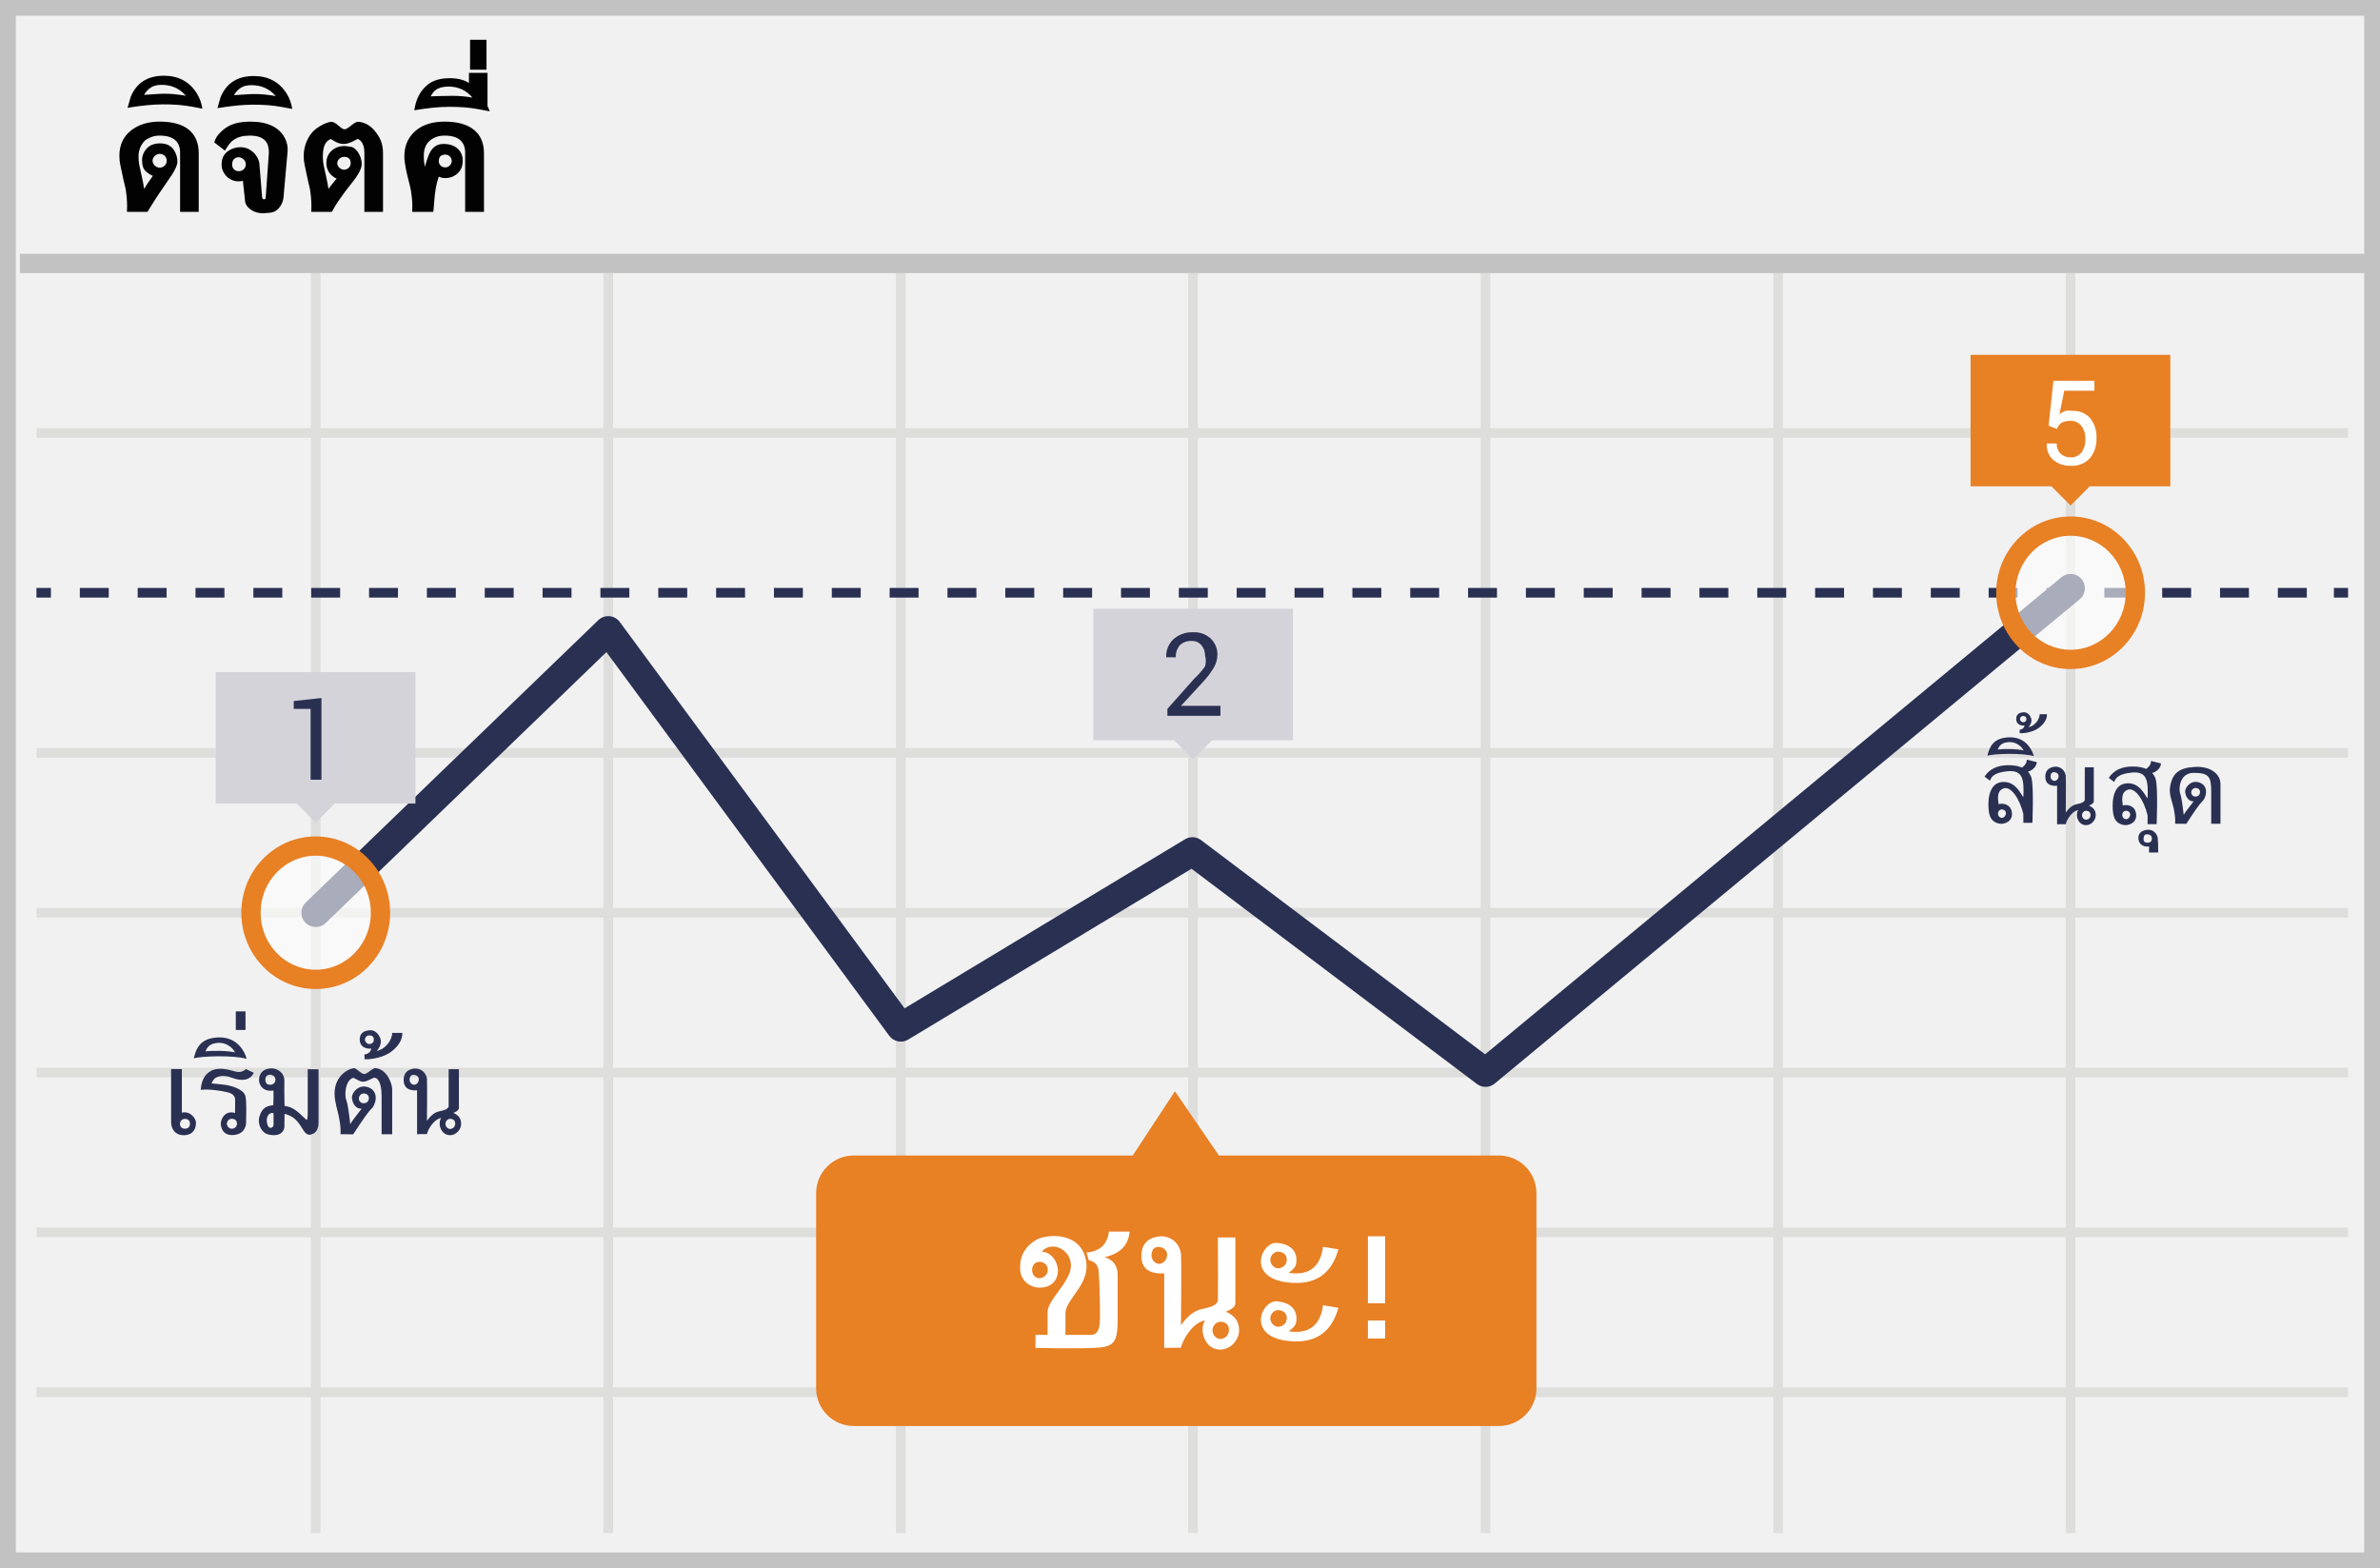 <?xml version="1.0" encoding="UTF-8"?>
<svg width="299px" height="197px" viewBox="0 0 299 197" version="1.1" xmlns="http://www.w3.org/2000/svg" xmlns:xlink="http://www.w3.org/1999/xlink">
    <!-- Generator: Sketch 52.6 (67491) - http://www.bohemiancoding.com/sketch -->
    <title>odd</title>
    <desc>Created with Sketch.</desc>
    <g id="Page-1" stroke="none" stroke-width="1" fill="none" fill-rule="evenodd">
        <g id="odd">
            <g>
                <polygon id="Path" fill="#F1F1F2" points="0 0 299 0 299 197 0 197"></polygon>
                <path d="M1.987,1.98 L1.987,195.02 L297.013,195.02 L297.013,1.98 L1.987,1.98 Z M299,0 L299,197 L0,197 L0,0 L299,0 Z" id="Path" fill="#C2C2C2" fill-rule="nonzero"></path>
                <g id="Group-8" transform="translate(2, 32)">
                    <path d="M2.58,22.993 L2.58,21.782 L292.988,21.782 L292.988,22.993 L2.58,22.993 Z M2.58,63.188 L2.58,61.977 L292.988,61.977 L292.988,63.188 L2.58,63.188 Z M2.58,103.346 L2.58,102.135 L292.988,102.135 L292.988,103.346 L2.58,103.346 Z M2.58,123.425 L2.58,122.214 L292.988,122.214 L292.988,123.425 L2.58,123.425 Z M2.58,143.504 L2.58,142.293 L292.988,142.293 L292.988,143.504 L2.58,143.504 Z M37.059,2.308 L38.27,2.308 L38.27,160.59 L37.059,160.59 L37.059,2.308 Z M73.81,2.308 L75.021,2.308 L75.021,160.59 L73.81,160.59 L73.81,2.308 Z M110.56,2.308 L111.771,2.308 L111.771,160.59 L110.56,160.59 L110.56,2.308 Z M147.273,2.308 L148.484,2.308 L148.484,160.59 L147.273,160.59 L147.273,2.308 Z M184.023,2.308 L185.235,2.308 L185.235,160.59 L184.023,160.59 L184.023,2.308 Z M220.774,2.308 L221.985,2.308 L221.985,160.59 L220.774,160.59 L220.774,2.308 Z M257.524,2.308 L258.736,2.308 L258.736,160.59 L257.524,160.59 L257.524,2.308 Z M2.58,83.267 L2.58,82.056 L292.988,82.056 L292.988,83.267 L2.58,83.267 Z" id="Shape" fill="#DEDEDD" fill-rule="nonzero"></path>
                    <polygon id="Path" fill="#293052" fill-rule="nonzero" points="2.58 43.072 2.58 41.861 4.396 41.861 4.396 43.072"></polygon>
                    <path d="M8.03,43.072 L8.03,41.861 L11.663,41.861 L11.663,43.072 L8.03,43.072 Z M15.297,43.072 L15.297,41.861 L18.93,41.861 L18.93,43.072 L15.297,43.072 Z M22.563,43.072 L22.563,41.861 L26.197,41.861 L26.197,43.072 L22.563,43.072 Z M29.83,43.072 L29.83,41.861 L33.464,41.861 L33.464,43.072 L29.83,43.072 Z M37.097,43.072 L37.097,41.861 L40.731,41.861 L40.731,43.072 L37.097,43.072 Z M44.364,43.072 L44.364,41.861 L47.997,41.861 L47.997,43.072 L44.364,43.072 Z M51.631,43.072 L51.631,41.861 L55.264,41.861 L55.264,43.072 L51.631,43.072 Z M58.898,43.072 L58.898,41.861 L62.531,41.861 L62.531,43.072 L58.898,43.072 Z M66.164,43.072 L66.164,41.861 L69.798,41.861 L69.798,43.072 L66.164,43.072 Z M73.431,43.072 L73.431,41.861 L77.065,41.861 L77.065,43.072 L73.431,43.072 Z M80.698,43.072 L80.698,41.861 L84.332,41.861 L84.332,43.072 L80.698,43.072 Z M87.965,43.072 L87.965,41.861 L91.598,41.861 L91.598,43.072 L87.965,43.072 Z M95.232,43.072 L95.232,41.861 L98.865,41.861 L98.865,43.072 L95.232,43.072 Z M102.499,43.072 L102.499,41.861 L106.132,41.861 L106.132,43.072 L102.499,43.072 Z M109.765,43.072 L109.765,41.861 L113.399,41.861 L113.399,43.072 L109.765,43.072 Z M117.032,43.072 L117.032,41.861 L120.666,41.861 L120.666,43.072 L117.032,43.072 Z M124.299,43.072 L124.299,41.861 L127.933,41.861 L127.933,43.072 L124.299,43.072 Z M131.566,43.072 L131.566,41.861 L135.199,41.861 L135.199,43.072 L131.566,43.072 Z M138.833,43.072 L138.833,41.861 L142.466,41.861 L142.466,43.072 L138.833,43.072 Z M146.1,43.072 L146.1,41.861 L149.733,41.861 L149.733,43.072 L146.1,43.072 Z M153.366,43.072 L153.366,41.861 L157,41.861 L157,43.072 L153.366,43.072 Z M160.633,43.072 L160.633,41.861 L164.267,41.861 L164.267,43.072 L160.633,43.072 Z M167.9,43.072 L167.9,41.861 L171.534,41.861 L171.534,43.072 L167.9,43.072 Z M175.167,43.072 L175.167,41.861 L178.8,41.861 L178.8,43.072 L175.167,43.072 Z M182.434,43.072 L182.434,41.861 L186.067,41.861 L186.067,43.072 L182.434,43.072 Z M189.701,43.072 L189.701,41.861 L193.334,41.861 L193.334,43.072 L189.701,43.072 Z M196.967,43.072 L196.967,41.861 L200.601,41.861 L200.601,43.072 L196.967,43.072 Z M204.234,43.072 L204.234,41.861 L207.868,41.861 L207.868,43.072 L204.234,43.072 Z M211.501,43.072 L211.501,41.861 L215.135,41.861 L215.135,43.072 L211.501,43.072 Z M218.768,43.072 L218.768,41.861 L222.401,41.861 L222.401,43.072 L218.768,43.072 Z M226.035,43.072 L226.035,41.861 L229.668,41.861 L229.668,43.072 L226.035,43.072 Z M233.302,43.072 L233.302,41.861 L236.935,41.861 L236.935,43.072 L233.302,43.072 Z M240.568,43.072 L240.568,41.861 L244.202,41.861 L244.202,43.072 L240.568,43.072 Z M247.835,43.072 L247.835,41.861 L251.469,41.861 L251.469,43.072 L247.835,43.072 Z M255.102,43.072 L255.102,41.861 L258.736,41.861 L258.736,43.072 L255.102,43.072 Z M262.369,43.072 L262.369,41.861 L266.002,41.861 L266.002,43.072 L262.369,43.072 Z M269.636,43.072 L269.636,41.861 L273.269,41.861 L273.269,43.072 L269.636,43.072 Z M276.903,43.072 L276.903,41.861 L280.536,41.861 L280.536,43.072 L276.903,43.072 Z M284.169,43.072 L284.169,41.861 L287.803,41.861 L287.803,43.072 L284.169,43.072 Z" id="Path" fill="#293052" fill-rule="nonzero"></path>
                    <polygon id="Path" fill="#293052" fill-rule="nonzero" points="291.209 43.072 291.209 41.861 292.988 41.861 292.988 43.072"></polygon>
                    <polygon id="Path" fill="#C2C2C2" fill-rule="nonzero" points="0.498 2.307 0.498 -0.115 295.108 -0.115 295.108 2.307"></polygon>
                    <path d="M74.186,49.921 L38.913,83.955 C38.199,84.645 37.06,84.625 36.371,83.91 C35.682,83.196 35.702,82.057 36.417,81.368 L73.167,45.908 C73.949,45.153 75.217,45.26 75.862,46.135 L111.641,94.672 L146.875,73.432 C147.503,73.053 148.299,73.094 148.885,73.536 L184.577,100.45 L256.984,40.513 C257.748,39.88 258.882,39.987 259.515,40.752 C260.148,41.516 260.041,42.65 259.276,43.283 L185.775,104.125 C185.134,104.656 184.212,104.677 183.547,104.176 L147.69,77.138 L112.094,98.598 C111.299,99.077 110.27,98.872 109.719,98.125 L74.186,49.921 Z" id="Path" fill="#293052" fill-rule="nonzero"></path>
                    <path d="M186.181,113.159 L151.133,113.159 L145.608,105.089 L140.309,113.159 L105.262,113.159 C102.649,113.159 100.531,115.279 100.531,117.894 L100.531,142.406 C100.531,145.021 102.649,147.141 105.262,147.141 L186.181,147.141 C187.455,147.172 188.688,146.687 189.6,145.795 C190.512,144.904 191.026,143.682 191.025,142.406 L191.025,117.932 C191.036,116.65 190.526,115.418 189.613,114.518 C188.7,113.619 187.462,113.128 186.181,113.159 Z" id="Path" fill="#E88024"></path>
                    <g id="Group" opacity="0.6" transform="translate(249.797, 33.404)" fill="#FFFFFF">
                        <ellipse id="Oval" cx="8.333" cy="9.062" rx="8.137" ry="8.373"></ellipse>
                    </g>
                    <path d="M258.13,52.05 C252.959,52.05 248.782,47.751 248.782,42.466 C248.782,37.181 252.959,32.883 258.13,32.883 C263.301,32.883 267.478,37.181 267.478,42.466 C267.478,47.751 263.301,52.05 258.13,52.05 Z M258.13,49.628 C261.947,49.628 265.056,46.429 265.056,42.466 C265.056,38.503 261.947,35.305 258.13,35.305 C254.313,35.305 251.204,38.503 251.204,42.466 C251.204,46.429 254.313,49.628 258.13,49.628 Z" id="Oval" fill="#E88024" fill-rule="nonzero"></path>
                    <g id="Group" opacity="0.6" transform="translate(29.278, 74.077)" fill="#FFFFFF">
                        <ellipse id="Oval" cx="8.386" cy="8.585" rx="8.137" ry="8.373"></ellipse>
                    </g>
                    <path d="M37.665,92.245 C32.494,92.245 28.316,87.947 28.316,82.662 C28.316,77.376 32.494,73.078 37.665,73.078 C42.836,73.078 47.013,77.376 47.013,82.662 C47.013,87.947 42.836,92.245 37.665,92.245 Z M37.665,89.823 C41.482,89.823 44.591,86.624 44.591,82.662 C44.591,78.699 41.482,75.5 37.665,75.5 C33.847,75.5 30.739,78.699 30.739,82.662 C30.739,86.624 33.847,89.823 37.665,89.823 Z" id="Oval" fill="#E88024" fill-rule="nonzero"></path>
                    <polygon id="Path" fill="#E88024" points="245.564 12.575 270.658 12.575 270.658 29.093 245.564 29.093"></polygon>
                    <polygon id="Path" fill="#E88024" transform="translate(258.127, 29.121) rotate(-45) translate(-258.127, -29.121) " points="256.443 27.437 259.813 27.435 259.812 30.805 256.441 30.807"></polygon>
                    <path d="M255.367,21.478 L255.973,15.833 L261.12,15.833 L261.12,17.083 L257.335,17.083 L256.73,20.038 C256.95,19.869 257.192,19.729 257.449,19.622 C257.749,19.57 258.056,19.57 258.357,19.622 C259.201,19.567 260.024,19.902 260.59,20.531 C261.153,21.253 261.435,22.155 261.385,23.069 C261.415,23.976 261.12,24.863 260.552,25.57 C259.928,26.234 259.039,26.582 258.13,26.517 C257.348,26.541 256.584,26.286 255.973,25.797 C255.377,25.277 255.067,24.501 255.14,23.713 L256.389,23.713 C256.364,24.193 256.543,24.661 256.881,25.001 C257.221,25.312 257.67,25.476 258.13,25.456 C258.655,25.486 259.163,25.26 259.493,24.85 C259.844,24.354 260.018,23.753 259.985,23.145 C260.013,22.561 259.839,21.986 259.493,21.516 C259.171,21.091 258.662,20.851 258.13,20.872 C257.722,20.849 257.316,20.941 256.957,21.137 C256.7,21.322 256.513,21.59 256.427,21.895 L255.367,21.478 Z" id="Path" fill="#FFFFFF"></path>
                    <polygon id="Path" fill="#D5D3DA" points="135.351 44.474 160.444 44.474 160.444 60.992 135.351 60.992"></polygon>
                    <polygon id="Path" fill="#D5D3DA" transform="translate(147.887, 60.999) rotate(-45) translate(-147.887, -60.999) " points="146.202 59.315 149.572 59.314 149.571 62.684 146.201 62.685"></polygon>
                    <path d="M151.323,57.923 L144.661,57.923 L144.661,57.052 L148.03,53.263 C148.54,52.797 148.996,52.276 149.392,51.71 C149.519,51.264 149.519,50.792 149.392,50.346 C149.403,49.876 149.241,49.418 148.938,49.058 C148.649,48.711 148.217,48.515 147.765,48.528 C147.196,48.48 146.634,48.672 146.213,49.058 C145.862,49.482 145.686,50.024 145.721,50.573 L144.51,50.573 C144.467,49.738 144.784,48.924 145.381,48.338 C146.07,47.707 146.983,47.379 147.916,47.429 C148.726,47.386 149.518,47.673 150.112,48.225 C150.661,48.761 150.963,49.502 150.944,50.27 C150.932,50.86 150.762,51.436 150.452,51.937 C150.051,52.592 149.582,53.201 149.052,53.756 L146.365,56.673 L151.323,56.673 L151.323,57.923 Z" id="Path" fill="#293052"></path>
                    <polygon id="Path" fill="#D5D3DA" points="25.099 52.43 50.193 52.43 50.193 68.948 25.099 68.948"></polygon>
                    <polygon id="Path" fill="#D5D3DA" transform="translate(37.661, 68.966) rotate(-45) translate(-37.661, -68.966) " points="35.977 67.282 39.347 67.28 39.346 70.65 35.976 70.652"></polygon>
                    <polygon id="Path" fill="#293052" points="38.422 65.955 37.021 65.955 37.021 57.052 34.902 57.052 34.902 56.067 38.384 55.688 38.384 65.955"></polygon>
                </g>
            </g>
            <path d="M19.167,20.202 C19.167,20.317 19.193,20.427 19.245,20.531 C19.347,20.738 19.521,20.901 19.733,20.991 C19.84,21.038 19.95,21.061 20.065,21.061 C20.292,21.061 20.51,20.975 20.674,20.819 C20.757,20.741 20.825,20.649 20.873,20.546 C20.968,20.326 20.971,20.078 20.881,19.856 C20.838,19.752 20.774,19.657 20.693,19.579 C20.44,19.335 20.067,19.263 19.741,19.395 C19.635,19.439 19.537,19.501 19.452,19.579 C19.366,19.657 19.296,19.751 19.245,19.856 C19.193,19.964 19.166,20.083 19.167,20.203 L19.167,20.202 Z M22.625,26.618 L22.625,19.158 C22.625,18.507 22.435,18.002 22.055,17.643 C21.633,17.237 20.96,17.034 20.034,17.034 C19.674,17.034 19.336,17.094 19.019,17.214 C18.702,17.334 18.426,17.484 18.192,17.667 C17.949,17.915 17.755,18.208 17.622,18.529 C17.476,18.876 17.402,19.249 17.404,19.625 C17.404,19.86 17.415,20.088 17.439,20.312 C17.462,20.536 17.499,20.754 17.552,20.968 L17.832,22.255 L17.832,22.248 C17.958,22.794 18.046,23.285 18.098,23.723 C18.422,23.214 18.76,22.714 19.113,22.225 C19.12,22.211 19.128,22.198 19.136,22.185 L19.206,22.091 C19.052,22.034 18.904,21.96 18.766,21.869 C18.614,21.766 18.469,21.653 18.332,21.529 L18.332,21.537 C18.01,21.246 17.848,20.788 17.848,20.164 C17.848,19.873 17.895,19.604 17.988,19.36 C18.364,18.46 19.063,18.01 20.088,18.01 C20.905,18.01 21.498,18.299 21.868,18.876 C22.148,19.329 22.289,19.807 22.289,20.312 C22.289,20.692 22.06,21.238 21.602,21.951 L21.126,22.646 L20.041,24.238 L20.041,24.23 C19.906,24.427 19.747,24.67 19.565,24.956 C19.302,25.371 19.039,25.787 18.777,26.204 C18.763,26.227 18.75,26.25 18.738,26.274 L18.699,26.349 C18.679,26.385 18.657,26.42 18.633,26.454 L18.52,26.618 L15.952,26.618 L15.952,26.528 C15.952,26.478 15.953,26.425 15.956,26.368 C15.959,26.311 15.96,26.256 15.96,26.204 L15.96,26.095 C15.965,26.048 15.968,26.009 15.968,25.978 L15.968,25.892 C15.968,25.585 15.953,25.256 15.925,24.905 C15.896,24.554 15.851,24.175 15.788,23.769 L15.796,23.793 C15.693,23.37 15.594,22.946 15.499,22.521 C15.366,21.924 15.239,21.326 15.117,20.726 C15.035,20.342 14.996,19.949 15,19.556 C15,18.874 15.126,18.266 15.378,17.733 C15.631,17.2 16.009,16.738 16.514,16.348 C16.991,15.99 17.527,15.719 18.098,15.548 C18.734,15.361 19.395,15.27 20.057,15.278 C21.691,15.278 22.921,15.625 23.748,16.316 C24.56,17.003 24.966,17.981 24.966,19.251 L24.966,26.618 L22.625,26.618 Z M24.005,13.382 C23.484,13.289 22.958,13.222 22.429,13.179 C21.111,13.075 19.786,13.088 18.469,13.219 C17.712,13.291 16.896,13.4 16.022,13.546 L16.42,12.173 C17.154,10.398 18.543,9.511 20.588,9.511 C21.503,9.511 22.305,9.696 22.991,10.065 C23.678,10.435 24.251,10.978 24.708,11.696 C24.89,11.983 25.041,12.291 25.161,12.621 C25.281,12.951 25.369,13.294 25.426,13.647 L24.006,13.382 L24.005,13.382 Z M20.291,10.659 C19.751,10.659 19.308,10.768 18.964,10.986 C18.605,11.222 18.308,11.54 18.098,11.915 C18.613,11.889 19.083,11.859 19.507,11.825 C20.305,11.754 21.107,11.757 21.903,11.833 C22.337,11.873 22.82,11.936 23.35,12.024 C22.56,11.114 21.54,10.659 20.291,10.659 Z M30.514,22.716 C30.426,22.736 30.336,22.754 30.245,22.766 C29.868,22.82 29.483,22.767 29.133,22.614 C28.88,22.505 28.651,22.347 28.458,22.15 C28.267,21.953 28.114,21.723 28.005,21.471 C27.894,21.216 27.837,20.941 27.838,20.663 C27.838,19.633 28.361,18.949 29.406,18.611 C29.588,18.554 29.776,18.517 29.968,18.501 C30.161,18.486 30.351,18.49 30.538,18.513 C30.725,18.537 30.905,18.583 31.076,18.65 C31.248,18.718 31.406,18.809 31.552,18.923 C31.708,19.027 31.848,19.147 31.97,19.282 C32.203,19.539 32.383,19.84 32.497,20.168 C32.549,20.321 32.58,20.463 32.59,20.593 L32.934,24.831 C32.97,24.966 33.046,25.034 33.16,25.034 C33.248,25.034 33.304,25.021 33.328,24.994 C33.351,24.969 33.368,24.922 33.378,24.854 L33.768,19.329 C33.774,19.295 33.777,19.261 33.777,19.227 L33.777,19.126 C33.779,18.847 33.742,18.568 33.667,18.299 C33.598,18.049 33.466,17.821 33.285,17.635 C33.077,17.432 32.825,17.282 32.547,17.195 C32.237,17.088 31.847,17.035 31.373,17.035 C30.54,17.035 29.872,17.211 29.367,17.565 L29.375,17.557 C29.245,17.646 29.128,17.742 29.024,17.847 C28.92,17.951 28.825,18.063 28.739,18.182 C28.653,18.301 28.571,18.423 28.493,18.548 L28.259,18.923 L26.925,17.893 C27.018,17.503 27.219,17.138 27.525,16.8 L27.525,16.808 C27.728,16.58 27.952,16.371 28.193,16.184 C28.435,15.997 28.71,15.835 29.02,15.7 C29.36,15.556 29.714,15.451 30.077,15.388 C30.473,15.315 30.923,15.278 31.427,15.278 C33.602,15.278 35.054,15.965 35.782,17.338 C36.07,17.873 36.19,18.483 36.126,19.087 L35.634,24.612 C35.634,24.794 35.6,25.002 35.532,25.237 C35.465,25.471 35.362,25.693 35.224,25.904 C35.086,26.114 34.911,26.297 34.697,26.45 C34.472,26.608 34.208,26.701 33.933,26.72 C33.702,26.739 33.47,26.76 33.238,26.782 C33.194,26.786 33.15,26.789 33.105,26.79 L33.043,26.79 C32.455,26.79 31.956,26.646 31.545,26.36 L31.552,26.36 C31.037,26.017 30.777,25.598 30.772,25.104 L30.514,22.716 Z M30.881,20.624 C30.882,20.508 30.855,20.393 30.803,20.289 C30.752,20.186 30.682,20.093 30.596,20.016 C30.51,19.937 30.412,19.874 30.304,19.828 C30.201,19.782 30.089,19.759 29.976,19.758 C29.74,19.747 29.512,19.847 29.359,20.028 C29.29,20.111 29.24,20.208 29.211,20.312 C29.18,20.422 29.164,20.538 29.164,20.663 C29.164,20.803 29.188,20.927 29.234,21.034 C29.319,21.232 29.484,21.385 29.687,21.455 C29.787,21.489 29.887,21.506 29.992,21.506 C30.101,21.506 30.209,21.488 30.315,21.452 C30.421,21.416 30.518,21.359 30.6,21.284 C30.686,21.206 30.755,21.112 30.803,21.007 C30.858,20.887 30.884,20.756 30.881,20.624 Z M35.298,13.421 C34.777,13.328 34.251,13.261 33.722,13.218 C32.404,13.114 31.079,13.127 29.762,13.258 C29.004,13.33 28.189,13.439 27.315,13.585 L27.713,12.212 C28.446,10.437 29.836,9.55 31.88,9.55 C32.796,9.55 33.597,9.735 34.284,10.104 C34.971,10.474 35.543,11.018 36.001,11.735 C36.183,12.022 36.334,12.33 36.453,12.66 C36.573,12.99 36.661,13.333 36.719,13.686 L35.299,13.421 L35.298,13.421 Z M31.584,10.698 C31.043,10.698 30.6,10.807 30.257,11.025 C29.898,11.261 29.601,11.579 29.391,11.954 C29.906,11.928 30.375,11.898 30.799,11.864 C31.597,11.793 32.399,11.796 33.195,11.872 C33.63,11.912 34.112,11.975 34.643,12.063 C33.852,11.153 32.833,10.698 31.583,10.698 L31.584,10.698 Z M42.369,20.499 C42.369,20.619 42.396,20.729 42.451,20.827 C42.504,20.924 42.573,21.011 42.654,21.085 C42.734,21.158 42.825,21.215 42.927,21.256 C43.02,21.296 43.119,21.317 43.219,21.319 C43.439,21.321 43.651,21.237 43.809,21.085 C43.969,20.933 44.058,20.721 44.055,20.5 C44.055,19.969 43.776,19.703 43.219,19.703 C43.108,19.703 42.998,19.726 42.896,19.77 C42.797,19.812 42.706,19.872 42.626,19.945 C42.549,20.017 42.485,20.103 42.439,20.199 C42.393,20.292 42.369,20.395 42.369,20.499 Z M45.779,26.618 L45.779,19.158 C45.779,18.829 45.735,18.538 45.647,18.283 C45.571,18.049 45.443,17.836 45.272,17.659 L45.186,17.596 L44.952,17.44 L44.944,17.44 C44.949,17.44 44.903,17.468 44.804,17.522 C44.704,17.577 44.564,17.648 44.382,17.737 C44.177,17.846 43.961,17.933 43.738,17.998 C43.528,18.058 43.331,18.088 43.149,18.088 C42.806,18.088 42.429,17.971 42.018,17.737 C41.711,17.565 41.558,17.474 41.558,17.464 C41.516,17.474 41.428,17.521 41.292,17.604 C41.182,17.673 41.085,17.761 41.003,17.862 C40.707,18.236 40.558,18.824 40.558,19.625 C40.558,19.86 40.57,20.088 40.593,20.312 C40.617,20.536 40.655,20.754 40.707,20.968 L40.987,22.255 L40.987,22.248 C41.05,22.528 41.105,22.791 41.151,23.036 C41.198,23.28 41.235,23.514 41.261,23.738 L41.475,23.445 C41.545,23.349 41.625,23.249 41.713,23.145 L42.299,22.419 C42.184,22.385 42.074,22.335 41.971,22.271 C41.866,22.204 41.767,22.128 41.674,22.045 L41.682,22.045 C41.238,21.649 40.99,21.079 41.003,20.484 C41.003,19.719 41.323,19.126 41.963,18.704 C42.333,18.465 42.749,18.346 43.212,18.346 L43.383,18.346 L44.163,18.455 C44.481,18.548 44.765,18.793 45.014,19.188 C45.301,19.651 45.444,20.128 45.444,20.617 C45.444,21.048 45.194,21.623 44.694,22.341 C44.653,22.398 44.528,22.562 44.32,22.833 C44.112,23.103 43.818,23.481 43.438,23.964 C43.367,24.056 43.297,24.15 43.228,24.245 C43.144,24.36 43.05,24.493 42.946,24.643 L42.376,25.455 C42.163,25.762 41.937,26.15 41.698,26.618 L39.106,26.618 L39.106,26.528 C39.106,26.478 39.107,26.425 39.11,26.368 C39.112,26.311 39.114,26.256 39.114,26.204 L39.114,26.095 C39.119,26.048 39.121,26.009 39.121,25.978 L39.121,25.892 C39.121,25.585 39.107,25.256 39.078,24.905 C39.05,24.554 39.004,24.175 38.942,23.769 L38.95,23.793 C38.847,23.37 38.748,22.946 38.653,22.521 C38.52,21.924 38.393,21.326 38.271,20.726 C38.189,20.342 38.15,19.949 38.154,19.556 C38.154,18.946 38.281,18.34 38.536,17.736 C38.817,17.086 39.189,16.579 39.652,16.215 C40.001,15.955 40.337,15.748 40.662,15.595 C40.988,15.441 41.304,15.344 41.611,15.302 L41.603,15.31 C41.827,15.273 42.155,15.448 42.586,15.833 L42.579,15.833 C42.901,16.108 43.133,16.246 43.273,16.246 C43.45,16.246 43.7,16.111 44.023,15.84 C44.459,15.481 44.766,15.302 44.943,15.302 C45.11,15.302 45.284,15.324 45.466,15.368 C45.648,15.412 45.838,15.484 46.036,15.583 C46.213,15.677 46.38,15.784 46.539,15.907 C46.698,16.029 46.847,16.171 46.988,16.332 C47.196,16.566 47.37,16.798 47.511,17.027 C47.651,17.256 47.766,17.479 47.854,17.697 C48.031,18.166 48.119,18.684 48.119,19.251 L48.119,26.618 L45.779,26.618 Z M55.948,19.422 C55.402,19.422 55.128,19.696 55.128,20.242 C55.128,20.471 55.207,20.659 55.363,20.808 C55.521,20.957 55.732,21.037 55.948,21.03 C56.055,21.031 56.16,21.008 56.256,20.964 C56.448,20.876 56.601,20.722 56.689,20.531 C56.731,20.44 56.752,20.341 56.752,20.241 C56.752,20.023 56.669,19.814 56.518,19.657 C56.368,19.505 56.162,19.42 55.948,19.423 L55.948,19.422 Z M54.442,26.618 L51.781,26.618 C51.781,26.436 51.784,26.291 51.792,26.185 C51.8,26.078 51.804,25.98 51.804,25.892 C51.804,25.59 51.786,25.262 51.749,24.909 C51.709,24.527 51.657,24.147 51.593,23.769 C51.56,23.61 51.523,23.451 51.484,23.293 C51.437,23.101 51.384,22.889 51.324,22.657 C51.261,22.411 51.2,22.164 51.141,21.916 C51.079,21.655 51.023,21.392 50.973,21.128 C50.925,20.87 50.883,20.611 50.848,20.351 C50.816,20.116 50.799,19.879 50.798,19.641 C50.798,18.278 51.294,17.185 52.288,16.363 C53.178,15.64 54.374,15.279 55.878,15.279 C57.485,15.279 58.711,15.625 59.553,16.316 C60.386,17.003 60.802,17.981 60.802,19.251 L60.802,26.618 L58.437,26.618 L58.437,19.158 C58.437,18.512 58.245,18.008 57.86,17.643 C57.438,17.237 56.767,17.034 55.846,17.034 C55.097,17.034 54.47,17.256 53.966,17.698 C53.482,18.114 53.24,18.757 53.24,19.625 C53.24,20.057 53.269,20.403 53.326,20.663 L53.38,20.953 C53.448,20.718 53.517,20.483 53.587,20.25 C53.657,20.016 53.735,19.792 53.821,19.579 C53.907,19.365 54.005,19.168 54.114,18.985 C54.224,18.803 54.354,18.645 54.504,18.509 C54.655,18.374 54.832,18.269 55.034,18.193 C55.238,18.118 55.474,18.08 55.745,18.08 C56.083,18.08 56.398,18.127 56.689,18.22 C56.981,18.314 57.233,18.45 57.446,18.63 C57.66,18.81 57.827,19.03 57.95,19.29 C58.072,19.55 58.133,19.847 58.133,20.18 C58.133,20.783 57.961,21.272 57.618,21.647 C57.171,22.13 56.603,22.372 55.917,22.372 C55.642,22.375 55.369,22.313 55.121,22.192 C54.966,22.64 54.845,23.099 54.761,23.566 C54.662,24.118 54.595,24.676 54.559,25.236 L54.442,26.618 Z M61.536,13.982 L59.959,13.693 C58.971,13.511 57.823,13.42 56.518,13.42 C55.17,13.42 53.682,13.566 52.054,13.857 C52.241,12.447 52.811,11.365 53.763,10.611 C54.439,10.085 55.357,9.822 56.518,9.822 C57.491,9.822 58.289,10.022 58.913,10.423 L58.913,9.152 L61.247,9.152 L61.247,13.32 L61.536,13.983 L61.536,13.982 Z M56.338,10.876 C55.651,10.876 55.118,11.019 54.738,11.306 C54.618,11.394 54.505,11.506 54.398,11.645 C54.288,11.788 54.191,11.941 54.106,12.101 L55.562,12.058 C56.012,12.045 56.44,12.038 56.845,12.038 C57.241,12.038 57.645,12.056 58.059,12.09 C58.473,12.123 58.9,12.18 59.343,12.257 C58.983,11.812 58.525,11.456 58.004,11.216 C57.48,10.985 56.912,10.869 56.338,10.876 Z M59.054,5 L61.122,5 L61.122,8.753 L59.054,8.753 L59.054,5.002 L59.054,5 Z" id="Shape" fill="#020202" fill-rule="nonzero"></path>
            <path d="M22.846,134.302 C22.837,136.127 22.837,137.952 22.846,139.777 C23.888,139.524 24.62,140.487 24.62,141.053 C24.62,141.62 24.396,142.513 23.26,142.605 C22.125,142.698 21.496,141.925 21.496,140.977 L21.496,134.302 L22.846,134.302 Z M23.244,140.562 C23.077,140.555 22.913,140.616 22.792,140.733 C22.671,140.849 22.603,141.01 22.604,141.178 C22.604,141.457 22.746,141.794 23.244,141.794 C23.742,141.794 23.868,141.431 23.868,141.144 C23.868,140.859 23.679,140.562 23.244,140.562 Z M30.916,134.3 C31.24,134.478 31.562,134.634 31.884,134.77 C31.608,135.358 31.114,135.653 30.401,135.653 C29.333,135.653 28.894,135.107 27.879,135.173 C26.864,135.24 26.755,135.806 26.567,136.101 C27.375,136.176 27.97,136.241 28.352,136.293 C28.925,136.373 30.584,136.788 30.819,137.665 C31.021,138.366 30.916,140.32 30.916,141.029 C30.916,141.739 30.436,142.593 29.157,142.593 C27.879,142.593 27.741,141.502 27.741,141.123 C27.741,140.745 28.148,139.422 29.531,139.816 C29.545,138.941 29.548,138.411 29.541,138.226 C29.531,137.95 29.513,137.454 28.627,137.228 C27.741,137.002 26.209,136.796 25.215,136.912 C25.292,135.996 25.554,135.007 26.567,134.501 C27.581,133.994 28.885,134.435 29.542,134.603 C30.199,134.77 30.518,134.603 30.916,134.3 Z M29.098,140.546 C28.73,140.546 28.495,140.932 28.495,141.172 C28.495,141.412 28.745,141.798 29.098,141.798 C29.451,141.798 29.768,141.584 29.768,141.155 C29.768,140.726 29.465,140.546 29.098,140.546 Z M24.346,132.949 C24.64,131.714 25.16,130.386 27.469,130.326 C29.779,130.266 30.723,132.028 30.991,133.02 C29.305,132.532 25.311,132.67 24.345,132.95 L24.346,132.949 Z M25.81,132.076 C26.758,131.975 28.63,131.975 29.532,132.216 C29.217,131.576 28.381,130.948 27.432,131.009 C26.484,131.071 26.089,131.402 25.81,132.076 Z M29.625,127.051 L30.845,127.051 L30.845,129.389 L29.625,129.389 L29.625,127.051 Z M38.66,134.324 L40.019,134.324 L40.019,141.095 C40.019,141.756 39.71,142.267 39.349,142.413 C39.138,142.499 38.966,142.622 38.66,142.511 C37.875,142.225 37.784,140.405 35.748,139.929 C35.739,140.264 35.732,140.829 35.728,141.626 C35.529,142.645 34.516,142.724 33.68,142.511 C32.845,142.297 32.277,141.195 32.624,140.164 C32.974,139.125 33.531,138.933 34.334,138.84 C34.364,138.194 34.372,137.58 34.358,136.997 C33.064,137.21 32.452,136.287 32.548,135.485 C32.644,134.683 33.228,134.217 34.118,134.216 C35.005,134.216 35.748,134.934 35.728,135.717 C35.707,136.501 35.713,137.641 35.748,138.919 C36.484,139.046 36.971,139.286 37.582,139.823 C37.755,139.976 38.062,140.293 38.532,140.706 C38.622,140.58 38.66,140.344 38.66,139.702 L38.66,134.324 Z M33.937,135.013 C33.626,135.013 33.339,135.153 33.339,135.645 C33.339,136.136 33.653,136.277 33.937,136.277 C34.222,136.277 34.605,136.079 34.605,135.651 C34.605,135.224 34.249,135.013 33.937,135.013 Z M34.367,139.874 C34.29,139.786 34.042,139.783 33.813,139.964 C33.584,140.147 33.392,140.675 33.613,141.323 C33.835,141.97 34.367,141.63 34.367,141.323 L34.367,139.874 Z M47.942,142.491 L47.942,137.736 C47.942,135.608 47.262,135.392 47.03,135.392 C46.798,135.392 46.132,135.891 45.65,135.891 C45.167,135.891 45.011,135.66 44.375,135.391 C43.312,135.751 43.282,137.681 43.5,138.182 C43.645,138.517 43.814,139.533 44.005,141.232 C44.062,141.068 44.54,140.412 45.438,139.265 C44.636,139.368 44.212,138.433 44.212,137.845 C44.212,137.258 45.099,136.078 46.382,136.637 C47.665,137.197 47.184,138.832 46.685,139.265 C46.353,139.555 45.583,140.632 44.375,142.499 L42.778,142.491 C42.804,142.005 42.804,141.43 42.568,140.267 C42.411,139.5 42.03,138.361 42.03,137.39 C42.03,134.947 44.028,134.183 44.51,134.183 C45,134.373 45.367,134.919 45.747,134.919 C46.127,134.919 46.331,134.565 47.03,134.183 C48.605,134.183 49.269,136.186 49.269,136.801 L49.269,142.491 L47.942,142.491 Z M45.697,137.368 C45.353,137.368 45.08,137.692 45.08,137.986 C45.08,138.28 45.277,138.594 45.697,138.594 C46.117,138.594 46.345,138.301 46.345,137.94 C46.345,137.58 46.041,137.368 45.697,137.368 Z M49.273,129.759 C49.976,129.762 50.34,129.759 50.541,129.759 C50.547,130.387 50.344,131.137 49.273,132.028 C48.333,132.81 46.685,133.125 45.799,133.065 L45.789,132.467 C46.255,132.415 46.544,132.171 46.655,131.734 C45.883,131.794 45.191,131.442 45.191,130.6 C45.191,129.759 45.731,129.487 46.45,129.425 C47.169,129.364 47.626,130.002 47.784,130.465 C47.942,130.928 47.784,131.531 47.329,132.028 C48.486,131.791 49.273,130.6 49.273,129.758 L49.273,129.759 Z M46.375,130.073 C46.235,130.073 46.101,130.129 46.003,130.229 C45.904,130.328 45.85,130.463 45.851,130.603 C45.851,130.865 46.101,131.157 46.375,131.157 C46.649,131.157 46.964,131.023 46.964,130.602 C46.964,130.181 46.697,130.073 46.375,130.073 Z M56.364,134.322 L57.654,134.322 L57.654,139.192 C57.654,139.517 57.174,139.714 56.959,139.804 C57.684,140.14 57.932,140.565 57.932,141.21 C57.932,141.854 57.336,142.61 56.544,142.61 C55.753,142.61 55.376,141.966 55.272,141.49 C55.168,141.013 55.298,140.557 55.437,140.452 C54.594,140.556 53.799,141.75 53.637,142.47 L52.398,142.481 L52.398,136.978 C51.273,137.037 50.711,136.605 50.711,135.684 C50.711,134.301 51.923,134.237 52.242,134.237 C52.562,134.237 53.427,134.434 53.638,135.491 C53.683,136.646 53.638,140.528 53.638,140.811 C53.947,140.357 54.478,139.769 55.138,139.622 C55.798,139.476 56.184,139.393 56.364,139.032 C56.374,138.292 56.374,136.722 56.364,134.322 Z M56.541,140.552 C56.273,140.552 55.965,140.821 55.965,141.189 C55.965,141.557 56.274,141.827 56.541,141.827 C56.718,141.826 56.886,141.752 57.008,141.624 C57.129,141.496 57.194,141.323 57.185,141.147 C57.185,140.667 56.809,140.551 56.541,140.551 L56.541,140.552 Z M51.946,135.025 C51.592,135.025 51.458,135.325 51.458,135.648 C51.458,135.97 51.716,136.27 52.027,136.27 C52.338,136.27 52.614,135.953 52.614,135.595 C52.614,135.238 52.301,135.025 51.946,135.025 Z" id="Shape" fill="#2A3052" fill-rule="nonzero"></path>
            <path d="M249.682,94.928 C249.94,93.844 250.397,92.679 252.422,92.626 C254.448,92.573 255.277,94.119 255.512,94.99 C254.033,94.562 250.529,94.683 249.682,94.928 Z M250.967,94.162 C251.799,94.073 253.442,94.073 254.232,94.284 C253.955,93.723 253.222,93.172 252.39,93.226 C251.558,93.28 251.212,93.571 250.967,94.162 Z M277.795,103.485 L277.795,99.409 C277.795,97.542 277.475,97.091 275.598,97.091 C273.721,97.091 273.706,99.264 273.898,99.704 C274.025,99.998 274.173,100.89 274.341,102.38 C274.391,102.237 274.81,101.662 275.598,100.655 C274.895,100.745 274.523,99.925 274.523,99.409 C274.523,98.893 275.3,97.859 276.426,98.349 C277.552,98.84 277.129,100.275 276.692,100.655 C276.401,100.908 275.725,101.854 274.666,103.492 L273.264,103.485 C273.287,103.059 273.287,102.554 273.079,101.534 C272.942,100.86 272.499,99.853 272.608,99.01 C272.869,97 273.898,96.444 275.783,96.342 C277.669,96.241 278.959,97.22 278.959,98.492 L278.959,103.485 L277.795,103.485 Z M275.825,98.99 C275.523,98.99 275.284,99.275 275.284,99.532 C275.284,99.79 275.457,100.066 275.825,100.066 C276.193,100.066 276.393,99.809 276.393,99.492 C276.393,99.176 276.127,98.99 275.825,98.99 Z M256.245,89.721 C256.753,89.723 257.015,89.721 257.161,89.721 C257.165,90.174 257.019,90.716 256.245,91.361 C255.565,91.926 254.375,92.153 253.735,92.11 L253.727,91.678 C254.064,91.64 254.272,91.464 254.353,91.148 C253.795,91.191 253.295,90.937 253.295,90.328 C253.295,89.721 253.685,89.524 254.205,89.48 C254.724,89.435 255.055,89.896 255.169,90.23 C255.283,90.566 255.169,91 254.839,91.36 C255.676,91.19 256.245,90.329 256.245,89.72 L256.245,89.721 Z M254.151,89.948 C254.05,89.948 253.953,89.988 253.882,90.06 C253.81,90.131 253.771,90.229 253.771,90.33 C253.771,90.52 253.953,90.731 254.151,90.731 C254.348,90.731 254.576,90.634 254.576,90.33 C254.576,90.025 254.383,89.948 254.151,89.948 Z M261.912,96.389 L263.045,96.389 L263.045,100.662 C263.045,100.947 262.623,101.12 262.435,101.199 C263.07,101.494 263.288,101.867 263.288,102.432 C263.288,102.997 262.765,103.661 262.07,103.661 C261.376,103.661 261.046,103.096 260.954,102.678 C260.863,102.26 260.978,101.859 261.099,101.768 C260.359,101.858 259.662,102.906 259.521,103.538 L258.433,103.548 L258.433,98.72 C257.446,98.771 256.953,98.393 256.953,97.584 C256.953,96.371 258.016,96.315 258.297,96.315 C258.577,96.315 259.336,96.488 259.521,97.415 C259.561,98.428 259.521,101.834 259.521,102.083 C259.791,101.683 260.257,101.168 260.837,101.039 C261.416,100.911 261.754,100.839 261.912,100.521 C261.922,99.873 261.922,98.495 261.912,96.389 Z M262.068,101.854 C261.833,101.854 261.562,102.091 261.562,102.414 C261.562,102.737 261.833,102.974 262.068,102.974 C262.223,102.973 262.371,102.908 262.478,102.795 C262.584,102.682 262.64,102.531 262.632,102.376 C262.632,101.956 262.302,101.854 262.068,101.854 Z M258.037,97.006 C257.726,97.006 257.608,97.27 257.608,97.552 C257.608,97.835 257.834,98.099 258.108,98.099 C258.381,98.099 258.622,97.819 258.622,97.506 C258.622,97.193 258.348,97.006 258.037,97.006 Z M269.63,96.594 C269.848,96.424 270.232,96.138 270.232,95.6 C270.773,95.726 271.19,95.827 271.482,95.904 C271.482,96.341 271.102,96.894 270.38,97.114 C270.575,97.323 270.68,97.529 270.745,97.669 C270.99,98.127 271.056,100.082 270.945,103.535 L269.802,103.535 C269.807,103.075 269.807,102.707 269.802,102.432 C269.313,100.404 268.165,98.823 267.252,99.232 C266.34,99.642 266.681,100.757 266.681,101.189 C267.253,101.029 268.261,101.189 268.366,102.296 C268.471,103.403 267.357,103.748 266.802,103.64 C266.247,103.53 265.654,103.248 265.486,102.227 C265.319,101.207 265.276,98.652 267.036,98.421 C268.796,98.19 269.451,99.897 269.802,100.312 C269.907,98.035 269.724,96.872 267.804,97.055 C265.884,97.239 265.741,97.945 265.607,98.237 C265.357,98.041 265.131,97.87 264.927,97.724 C265.545,96.771 266.547,96.294 267.937,96.294 C268.68,96.294 269.226,96.417 269.63,96.594 Z M267.112,101.854 C266.78,101.854 266.612,102.133 266.612,102.383 C266.612,102.633 266.806,102.911 267.112,102.911 C267.418,102.911 267.62,102.542 267.62,102.332 C267.611,102.06 267.384,101.847 267.112,101.855 L267.112,101.854 Z M254.022,96.427 C254.241,96.257 254.624,95.971 254.624,95.434 C255.166,95.56 255.582,95.661 255.874,95.737 C255.874,96.174 255.494,96.727 254.773,96.947 C254.967,97.157 255.073,97.362 255.137,97.503 C255.382,97.96 255.449,99.915 255.337,103.368 L254.195,103.368 C254.2,102.908 254.2,102.541 254.195,102.265 C253.705,100.237 252.558,98.657 251.645,99.066 C250.733,99.476 251.074,100.591 251.074,101.022 C251.645,100.863 252.654,101.022 252.759,102.13 C252.863,103.237 251.75,103.582 251.195,103.473 C250.64,103.364 250.047,103.081 249.879,102.061 C249.711,101.041 249.669,98.485 251.429,98.254 C253.188,98.024 253.844,99.73 254.195,100.146 C254.3,97.868 254.116,96.705 252.196,96.888 C250.276,97.072 250.133,97.778 249.999,98.071 C249.75,97.874 249.523,97.703 249.319,97.558 C249.937,96.605 250.94,96.128 252.329,96.128 C253.072,96.128 253.619,96.251 254.022,96.428 L254.022,96.427 Z M251.504,101.688 C251.173,101.688 251.004,101.966 251.004,102.216 C251.004,102.466 251.198,102.744 251.504,102.744 C251.81,102.744 252.012,102.376 252.012,102.166 C252.004,101.894 251.776,101.68 251.504,101.688 Z M269.984,107.094 C269.982,106.842 269.982,106.591 269.984,106.339 C269.057,106.445 268.643,105.853 268.643,105.279 C268.643,104.705 268.993,104.315 269.788,104.243 C270.585,104.17 271.019,104.832 271.078,105.279 C271.116,105.577 271.135,106.182 271.135,107.094 L269.985,107.094 L269.984,107.094 Z M269.76,104.813 C269.54,104.813 269.353,104.813 269.3,105.325 C269.247,105.838 269.608,105.865 269.842,105.865 C270.076,105.865 270.342,105.733 270.342,105.325 C270.342,104.917 269.979,104.813 269.76,104.813 Z" id="Shape" fill="#2A3052" fill-rule="nonzero"></path>
            <path d="M174.014,163.723 L171.855,163.723 L171.855,155.305 L174.014,155.305 L174.014,163.723 Z M174.014,168.152 L171.855,168.152 L171.855,165.891 L174.014,165.891 L174.014,168.152 Z" id="Shape" fill="#FFFFFF" fill-rule="nonzero"></path>
            <path d="M139.312,154.725 L141.91,154.725 C141.777,156.428 140.73,157.497 138.768,157.933 C139.849,158.248 140.412,159 140.412,160.153 C140.412,161.978 140.402,164.154 140.412,165.939 C140.412,168.925 139.706,169.23 137.382,169.332 C135.832,169.4 133.402,169.4 130.093,169.332 L130.093,167.694 L131.606,167.694 L131.606,164.737 C131.76,163.097 134.542,161.012 134.542,158.974 C134.542,156.935 132.137,155.818 130.858,157.234 C131.93,157.296 132.83,158.24 132.91,159.601 C132.91,161.022 131.867,161.765 130.66,161.765 C129.451,161.765 128.148,160.948 128.148,159.281 C128.148,157.613 128.888,156.563 130.093,155.808 C131.298,155.053 135.408,154.628 136.343,157.933 C137.276,161.24 133.853,163.077 133.853,165 L133.853,167.694 L137.009,167.694 C137.935,167.694 138.188,166.938 138.188,165.534 C138.188,164.61 138.188,161.572 138.01,159.601 C137.923,158.638 137.09,158.348 136.798,158.348 C136.618,157.839 136.612,157.738 136.501,157.356 C138.181,157.202 139.117,156.326 139.311,154.726 L139.312,154.725 Z M130.567,158.515 C130.076,158.515 129.662,158.911 129.662,159.548 C129.662,160.186 130.137,160.582 130.567,160.582 C130.997,160.582 131.637,160.232 131.637,159.523 C131.637,158.815 131.059,158.515 130.567,158.515 Z M153.002,155.454 L155.196,155.454 L155.196,163.734 C155.196,164.287 154.379,164.622 154.014,164.774 C155.245,165.346 155.667,166.068 155.667,167.164 C155.667,168.259 154.653,169.544 153.307,169.544 C151.962,169.544 151.323,168.45 151.145,167.64 C150.968,166.83 151.19,166.054 151.425,165.876 C149.992,166.053 148.641,168.083 148.367,169.306 L146.26,169.325 L146.26,159.97 C144.348,160.07 143.392,159.337 143.392,157.77 C143.392,155.42 145.452,155.311 145.996,155.311 C146.539,155.311 148.009,155.646 148.367,157.442 C148.444,159.406 148.367,166.004 148.367,166.487 C148.893,165.714 149.795,164.715 150.917,164.466 C152.039,164.216 152.695,164.076 153.002,163.461 C153.019,162.205 153.019,159.536 153.002,155.454 Z M153.302,166.044 C152.847,166.044 152.323,166.503 152.323,167.129 C152.323,167.754 152.849,168.212 153.303,168.212 C153.756,168.212 154.397,167.87 154.397,167.056 C154.397,166.243 153.758,166.045 153.303,166.045 L153.302,166.044 Z M145.492,156.65 C144.889,156.65 144.662,157.161 144.662,157.709 C144.662,158.257 145.1,158.768 145.629,158.768 C146.159,158.768 146.627,158.228 146.627,157.62 C146.627,157.012 146.095,156.65 145.492,156.65 Z M166.213,156.63 L168.142,156.945 C167.264,160.141 165.118,161.525 161.703,161.101 C156.581,160.463 158.471,155.965 160.446,156.141 C162.42,156.317 162.873,157.457 162.873,158.204 C162.873,158.951 162.798,159.229 161.896,159.902 C164.427,160.282 165.866,159.192 166.213,156.63 Z M160.555,157.24 C160.013,157.24 159.59,157.765 159.59,158.287 C159.59,158.809 160.066,159.334 160.555,159.334 C161.044,159.334 161.663,158.974 161.663,158.26 C161.663,157.546 161.097,157.24 160.555,157.24 Z M166.213,163.973 L168.142,164.288 C167.264,167.484 165.118,168.868 161.703,168.444 C156.581,167.806 158.471,163.308 160.446,163.484 C162.42,163.66 162.873,164.8 162.873,165.547 C162.873,166.294 162.798,166.572 161.896,167.245 C164.427,167.625 165.866,166.535 166.213,163.973 Z M160.555,164.583 C160.013,164.583 159.59,165.108 159.59,165.63 C159.59,166.152 160.066,166.677 160.555,166.677 C161.044,166.677 161.663,166.317 161.663,165.603 C161.663,164.889 161.097,164.583 160.555,164.583 Z" id="Shape" fill="#FFFFFF" fill-rule="nonzero"></path>
        </g>
    </g>
</svg>